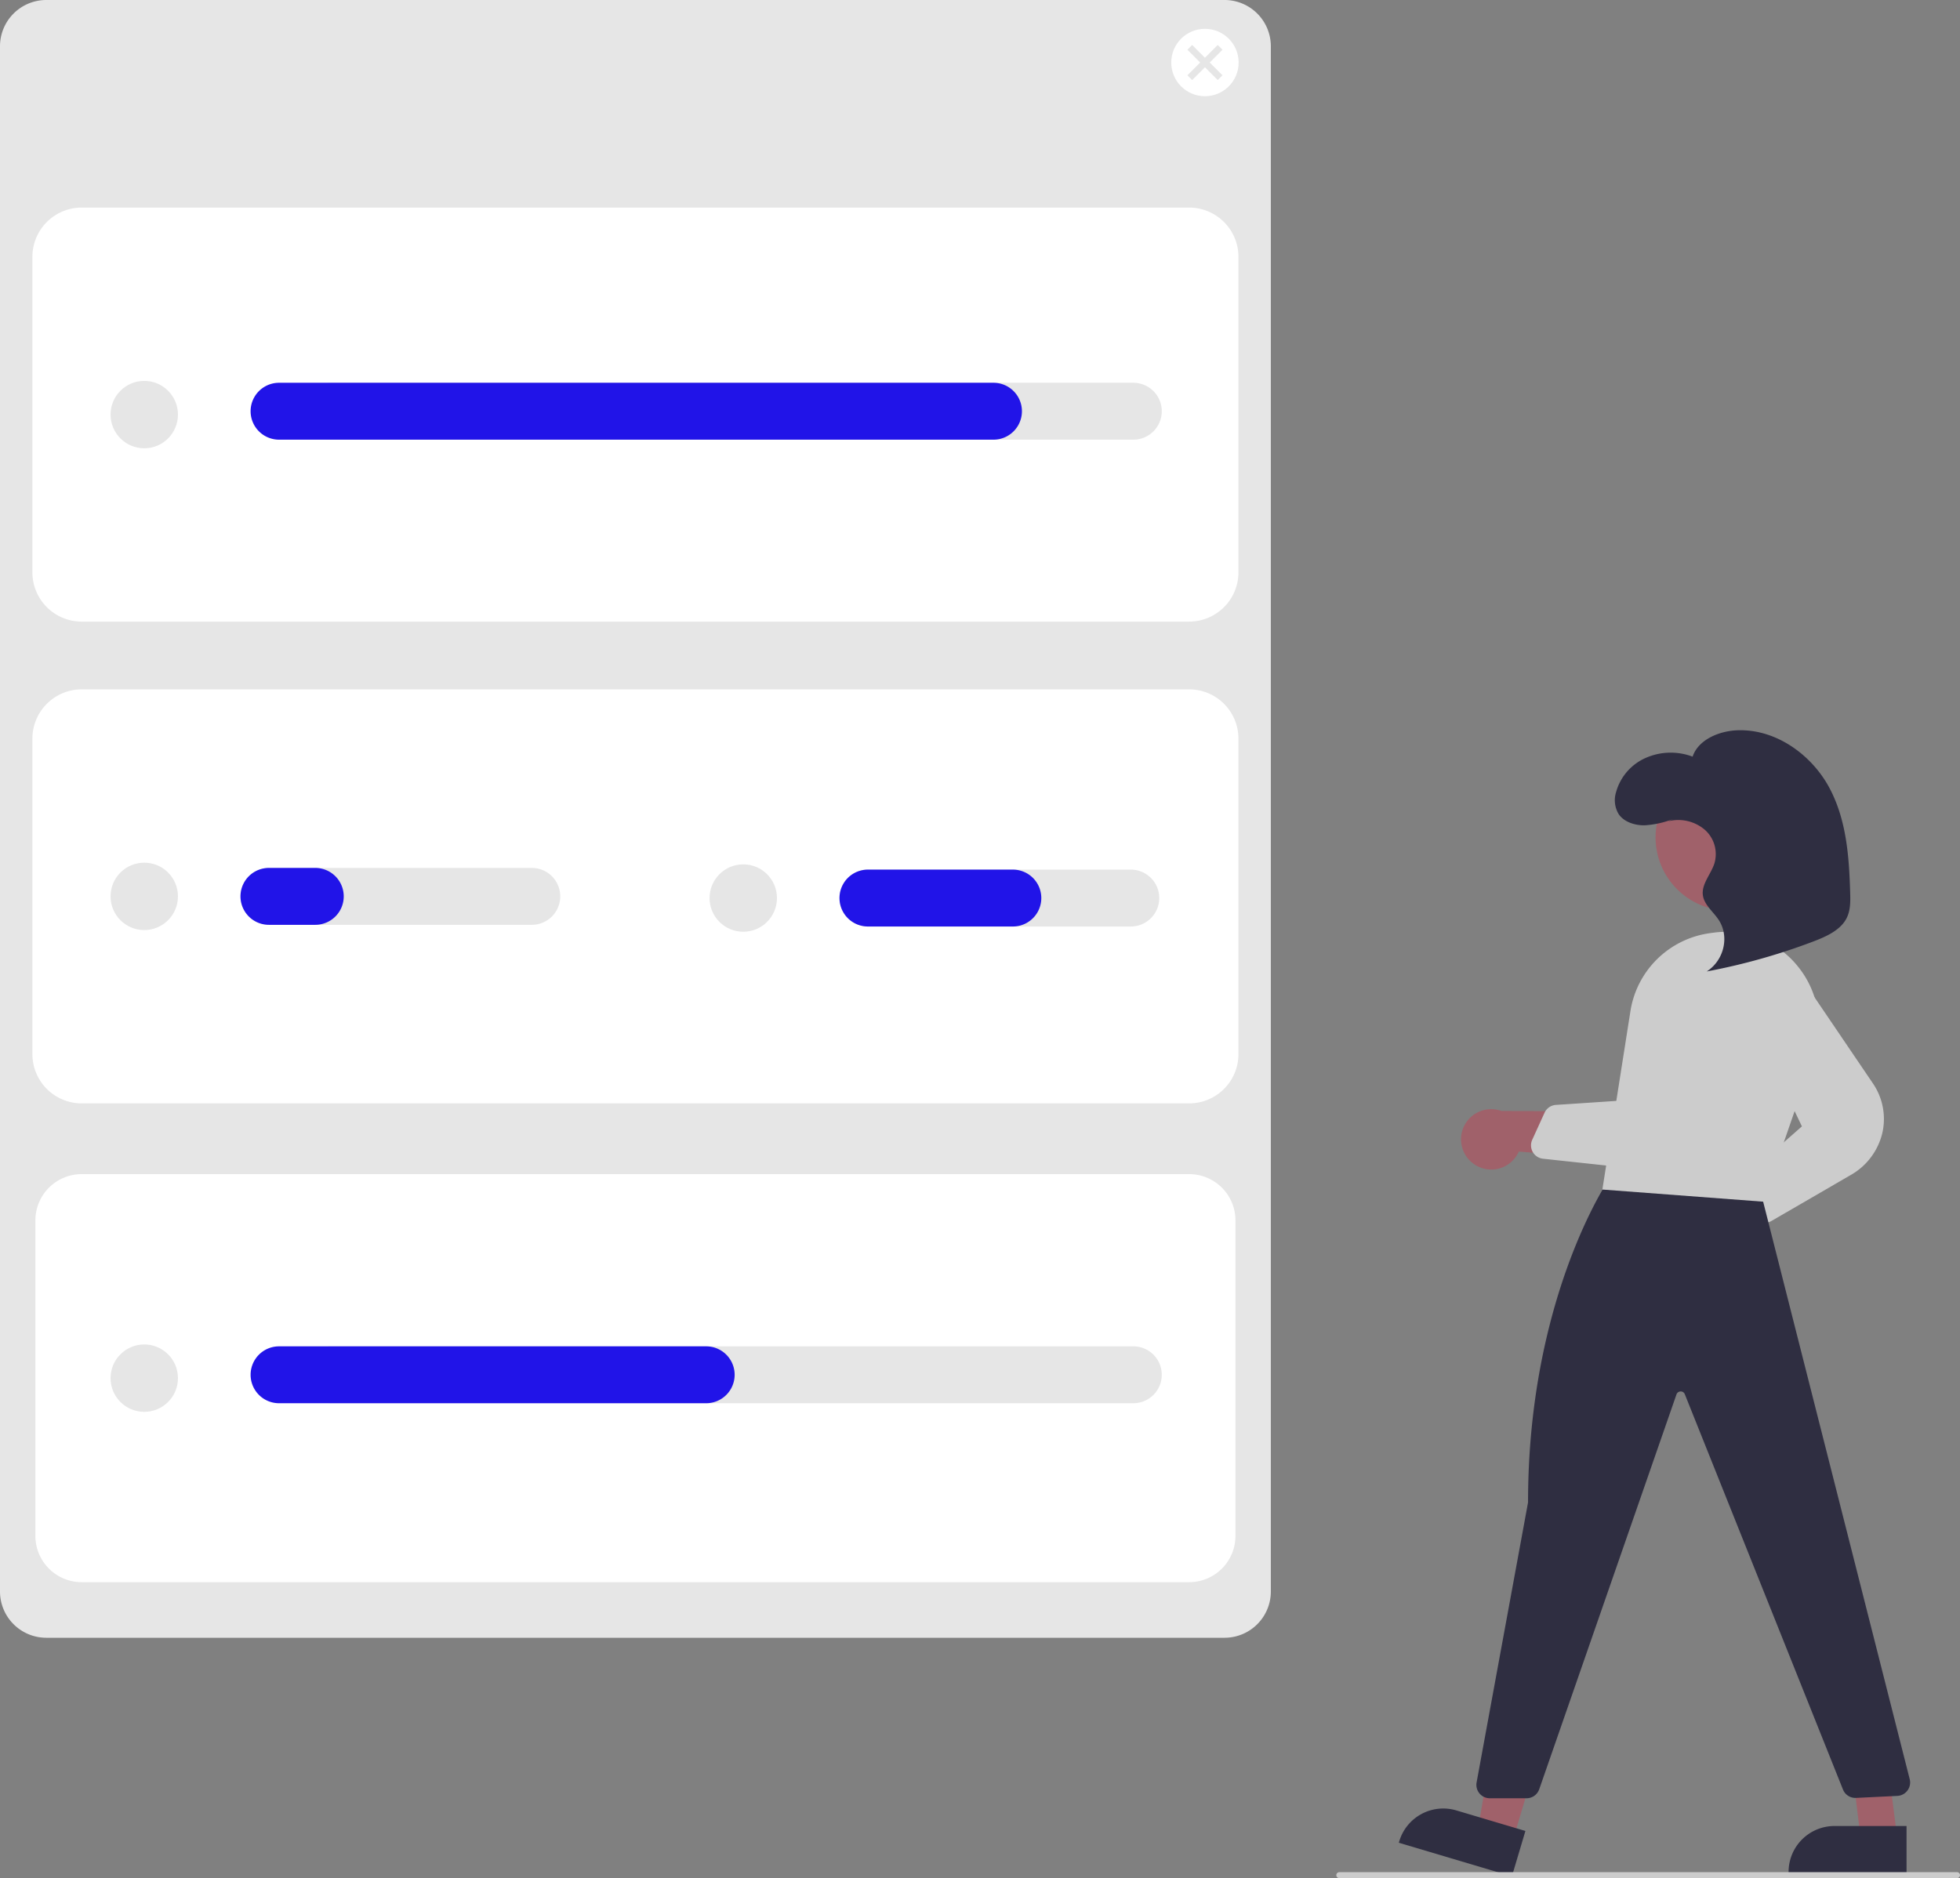 <svg id="fbeaa106-85b0-4d3b-9f23-e120d706f552" data-name="Layer 1" xmlns="http://www.w3.org/2000/svg" width="656.816" height="629.537" viewBox="0 0 656.816 629.537"><rect x="0" y="0" width="656.816" height="629.537" fill="#808080" stroke="none"/><path d="M287.092,135.231a15.517,15.517,0,0,0-15.5,15.5V668.698a15.517,15.517,0,0,0,15.5,15.5H681.965a15.518,15.518,0,0,0,15.5-15.5V150.731a15.518,15.518,0,0,0-15.5-15.5Z" transform="translate(-271.592 -135.231)" fill="#e6e6e6"/><path d="M670.108,343.586H298.95a16.519,16.519,0,0,1-16.5-16.5V221.313a16.519,16.519,0,0,1,16.5-16.5H670.108a16.518,16.518,0,0,1,16.5,16.5V327.086A16.518,16.518,0,0,1,670.108,343.586Z" transform="translate(-271.592 -135.231)" fill="#fff"/><path d="M670.108,505.076H298.95a16.519,16.519,0,0,1-16.5-16.5V382.801a16.519,16.519,0,0,1,16.5-16.5H670.108a16.518,16.518,0,0,1,16.5,16.5V488.576A16.518,16.518,0,0,1,670.108,505.076Z" transform="translate(-271.592 -135.231)" fill="#fff"/><path d="M298.95,528.791a15.517,15.517,0,0,0-15.5,15.5V650.064a15.517,15.517,0,0,0,15.5,15.5H670.108a15.517,15.517,0,0,0,15.5-15.5V544.291a15.517,15.517,0,0,0-15.5-15.5Z" transform="translate(-271.592 -135.231)" fill="#fff"/><circle cx="403.788" cy="20.957" r="11.293" fill="#fff"/><circle cx="48.342" cy="300.457" r="11.293" fill="#e6e6e6"/><path d="M449.803,445.223h-88.085a9.534,9.534,0,1,1,0-19.068h88.085a9.534,9.534,0,1,1,0,19.068Z" transform="translate(-271.592 -135.231)" fill="#e6e6e6"/><circle cx="249.074" cy="301.022" r="11.293" fill="#e6e6e6"/><path d="M650.535,445.788h-88.085a9.534,9.534,0,0,1,0-19.069h88.085a9.534,9.534,0,1,1,0,19.069Z" transform="translate(-271.592 -135.231)" fill="#e6e6e6"/><polygon points="409.668 16.673 408.071 15.076 403.788 19.36 399.504 15.076 397.907 16.673 402.191 20.957 397.907 25.24 399.504 26.837 403.788 22.553 408.071 26.837 409.668 25.24 405.385 20.957 409.668 16.673" fill="#e6e6e6"/><circle cx="48.342" cy="138.968" r="11.293" fill="#e6e6e6"/><path d="M651.382,282.604H382.61a9.534,9.534,0,0,1,0-19.069H651.382a9.534,9.534,0,0,1,0,19.069Z" transform="translate(-271.592 -135.231)" fill="#e6e6e6"/><path d="M604.516,282.604H365.106a9.534,9.534,0,0,1,0-19.069H604.516a9.534,9.534,0,0,1,0,19.069Z" transform="translate(-271.592 -135.231)" fill="#2114e8"/><circle cx="48.342" cy="461.946" r="11.293" fill="#e6e6e6"/><path d="M651.382,605.583H382.61a9.534,9.534,0,1,1,0-19.068H651.382a9.534,9.534,0,0,1,0,19.068Z" transform="translate(-271.592 -135.231)" fill="#e6e6e6"/><path d="M508.244,605.583H365.106a9.534,9.534,0,1,1,0-19.068H508.244a9.534,9.534,0,0,1,0,19.068Z" transform="translate(-271.592 -135.231)" fill="#2114e8"/><path d="M377.246,445.223H361.718a9.534,9.534,0,1,1,0-19.068h15.528a9.534,9.534,0,1,1,0,19.068Z" transform="translate(-271.592 -135.231)" fill="#2114e8"/><path d="M611.01,445.788H562.45a9.534,9.534,0,0,1,0-19.069h48.56a9.534,9.534,0,0,1,0,19.069Z" transform="translate(-271.592 -135.231)" fill="#2114e8"/><path d="M849.371,560.048a10.056,10.056,0,0,0,8.667-12.753l29.274-20.494-17.265-6.837L844.894,540.474a10.11,10.11,0,0,0,4.477,19.574Z" transform="translate(-271.592 -135.231)" fill="#a0616a"/><path d="M863.016,545.082a4.509,4.509,0,0,1-1.827-.391,4.453,4.453,0,0,1-2.578-3.168l-1.965-9.127a4.506,4.506,0,0,1,1.425-4.325l17.36-15.286-17.137-35.905a10.969,10.969,0,0,1,18.979-10.881l21.946,32.371a21.139,21.139,0,0,1,3.196,16.486A22.056,22.056,0,0,1,891.779,529.094L865.268,544.47A4.477,4.477,0,0,1,863.016,545.082Z" transform="translate(-271.592 -135.231)" fill="#ccc"/><path d="M765.752,525.567A10.056,10.056,0,0,0,780.549,521.232l35.626,2.79-8.982-16.253-32.454-.157a10.11,10.11,0,0,0-8.988,17.956Z" transform="translate(-271.592 -135.231)" fill="#a0616a"/><circle cx="579.356" cy="280.671" r="24.561" fill="#a0616a"/><polygon points="507.039 616.668 495.289 613.172 503.182 566.184 520.525 571.345 507.039 616.668" fill="#a0616a"/><path d="M778.239,764.182,740.35,752.909l.143-.479a15.386,15.386,0,0,1,19.135-10.36l.001 0L782.77,748.955Z" transform="translate(-271.592 -135.231)" fill="#2f2e41"/><polygon points="635.778 616.067 623.518 616.066 617.686 568.778 629.78 568.779 635.778 616.067" fill="#a0616a"/><path d="M910.496,763.182l-39.531-.001v-.5a15.386,15.386,0,0,1,15.386-15.386h.001l24.144.001Z" transform="translate(-271.592 -135.231)" fill="#2f2e41"/><path d="M783.152,737.997H770.842a4.501,4.501,0,0,1-4.426-5.313l17.241-93.866c-.017-68.387,26.89-107.997,27.161-108.39l.328-.474,50.287,4.104,50.123,197.544a4.5,4.5,0,0,1-4.143,5.602l-13.831.671a4.479,4.479,0,0,1-4.396-2.823l-52.989-132.468a1.433,1.433,0,0,0-1.427-.942,1.47,1.47,0,0,0-1.382,1.007L787.403,734.975A4.504,4.504,0,0,1,783.152,737.997Z" transform="translate(-271.592 -135.231)" fill="#2f2e41"/><path d="M862.487,538.025l-.384-.028-53.541-4.041,9.391-59.729A31.273,31.273,0,0,1,844.676,448.011h0q.617-.086,1.242-.169A30.901,30.901,0,0,1,874.004,459.082a31.29,31.29,0,0,1,5.354,30.169Z" transform="translate(-271.592 -135.231)" fill="#ccc"/><path d="M835.252,522.427a21.174,21.174,0,0,1-15.596,4.535l-30.987-3.336a4.5,4.5,0,0,1-3.614-6.34l4.132-9.071a4.496,4.496,0,0,1,3.794-2.625l22.585-1.514,7.415-39.082a10.983,10.983,0,0,1,10.778-8.925,10.859,10.859,0,0,1,8.17,3.65,11.322,11.322,0,0,1,2.779,8.06l-1.436,38.747a21.137,21.137,0,0,1-7.364,15.354Q835.584,522.162,835.252,522.427Z" transform="translate(-271.592 -135.231)" fill="#ccc"/><path d="M832.271,409.769a32.002,32.002,0,0,1-9.554,2.102c-3.293.041-6.793-1.099-8.595-3.607a8.986,8.986,0,0,1-.989-7.439,17.671,17.671,0,0,1,9.752-11.457,20.761,20.761,0,0,1,15.918-.512c1.848-5.618,8.808-8.675,15.25-8.848,13.16-.353,24.926,8.62,30.644,19.41s6.553,23.123,6.908,35.097c.087,2.92.123,5.965-1.26,8.602-2.06,3.926-6.741,6.04-11.152,7.716a209.369,209.369,0,0,1-35.667,10.026c5.84-3.732,7.692-11.766,3.993-17.319-1.81-2.717-4.781-4.979-5.262-8.125-.577-3.773,2.643-7.072,3.833-10.724a10.898,10.898,0,0,0-3.109-11.25,13.666,13.666,0,0,0-12.338-2.926" transform="translate(-271.592 -135.231)" fill="#2f2e41"/><path d="M927.408,764.769h-207a1,1,0,0,1,0-2h207a1,1,0,0,1,0,2Z" transform="translate(-271.592 -135.231)" fill="#ccc"/></svg>